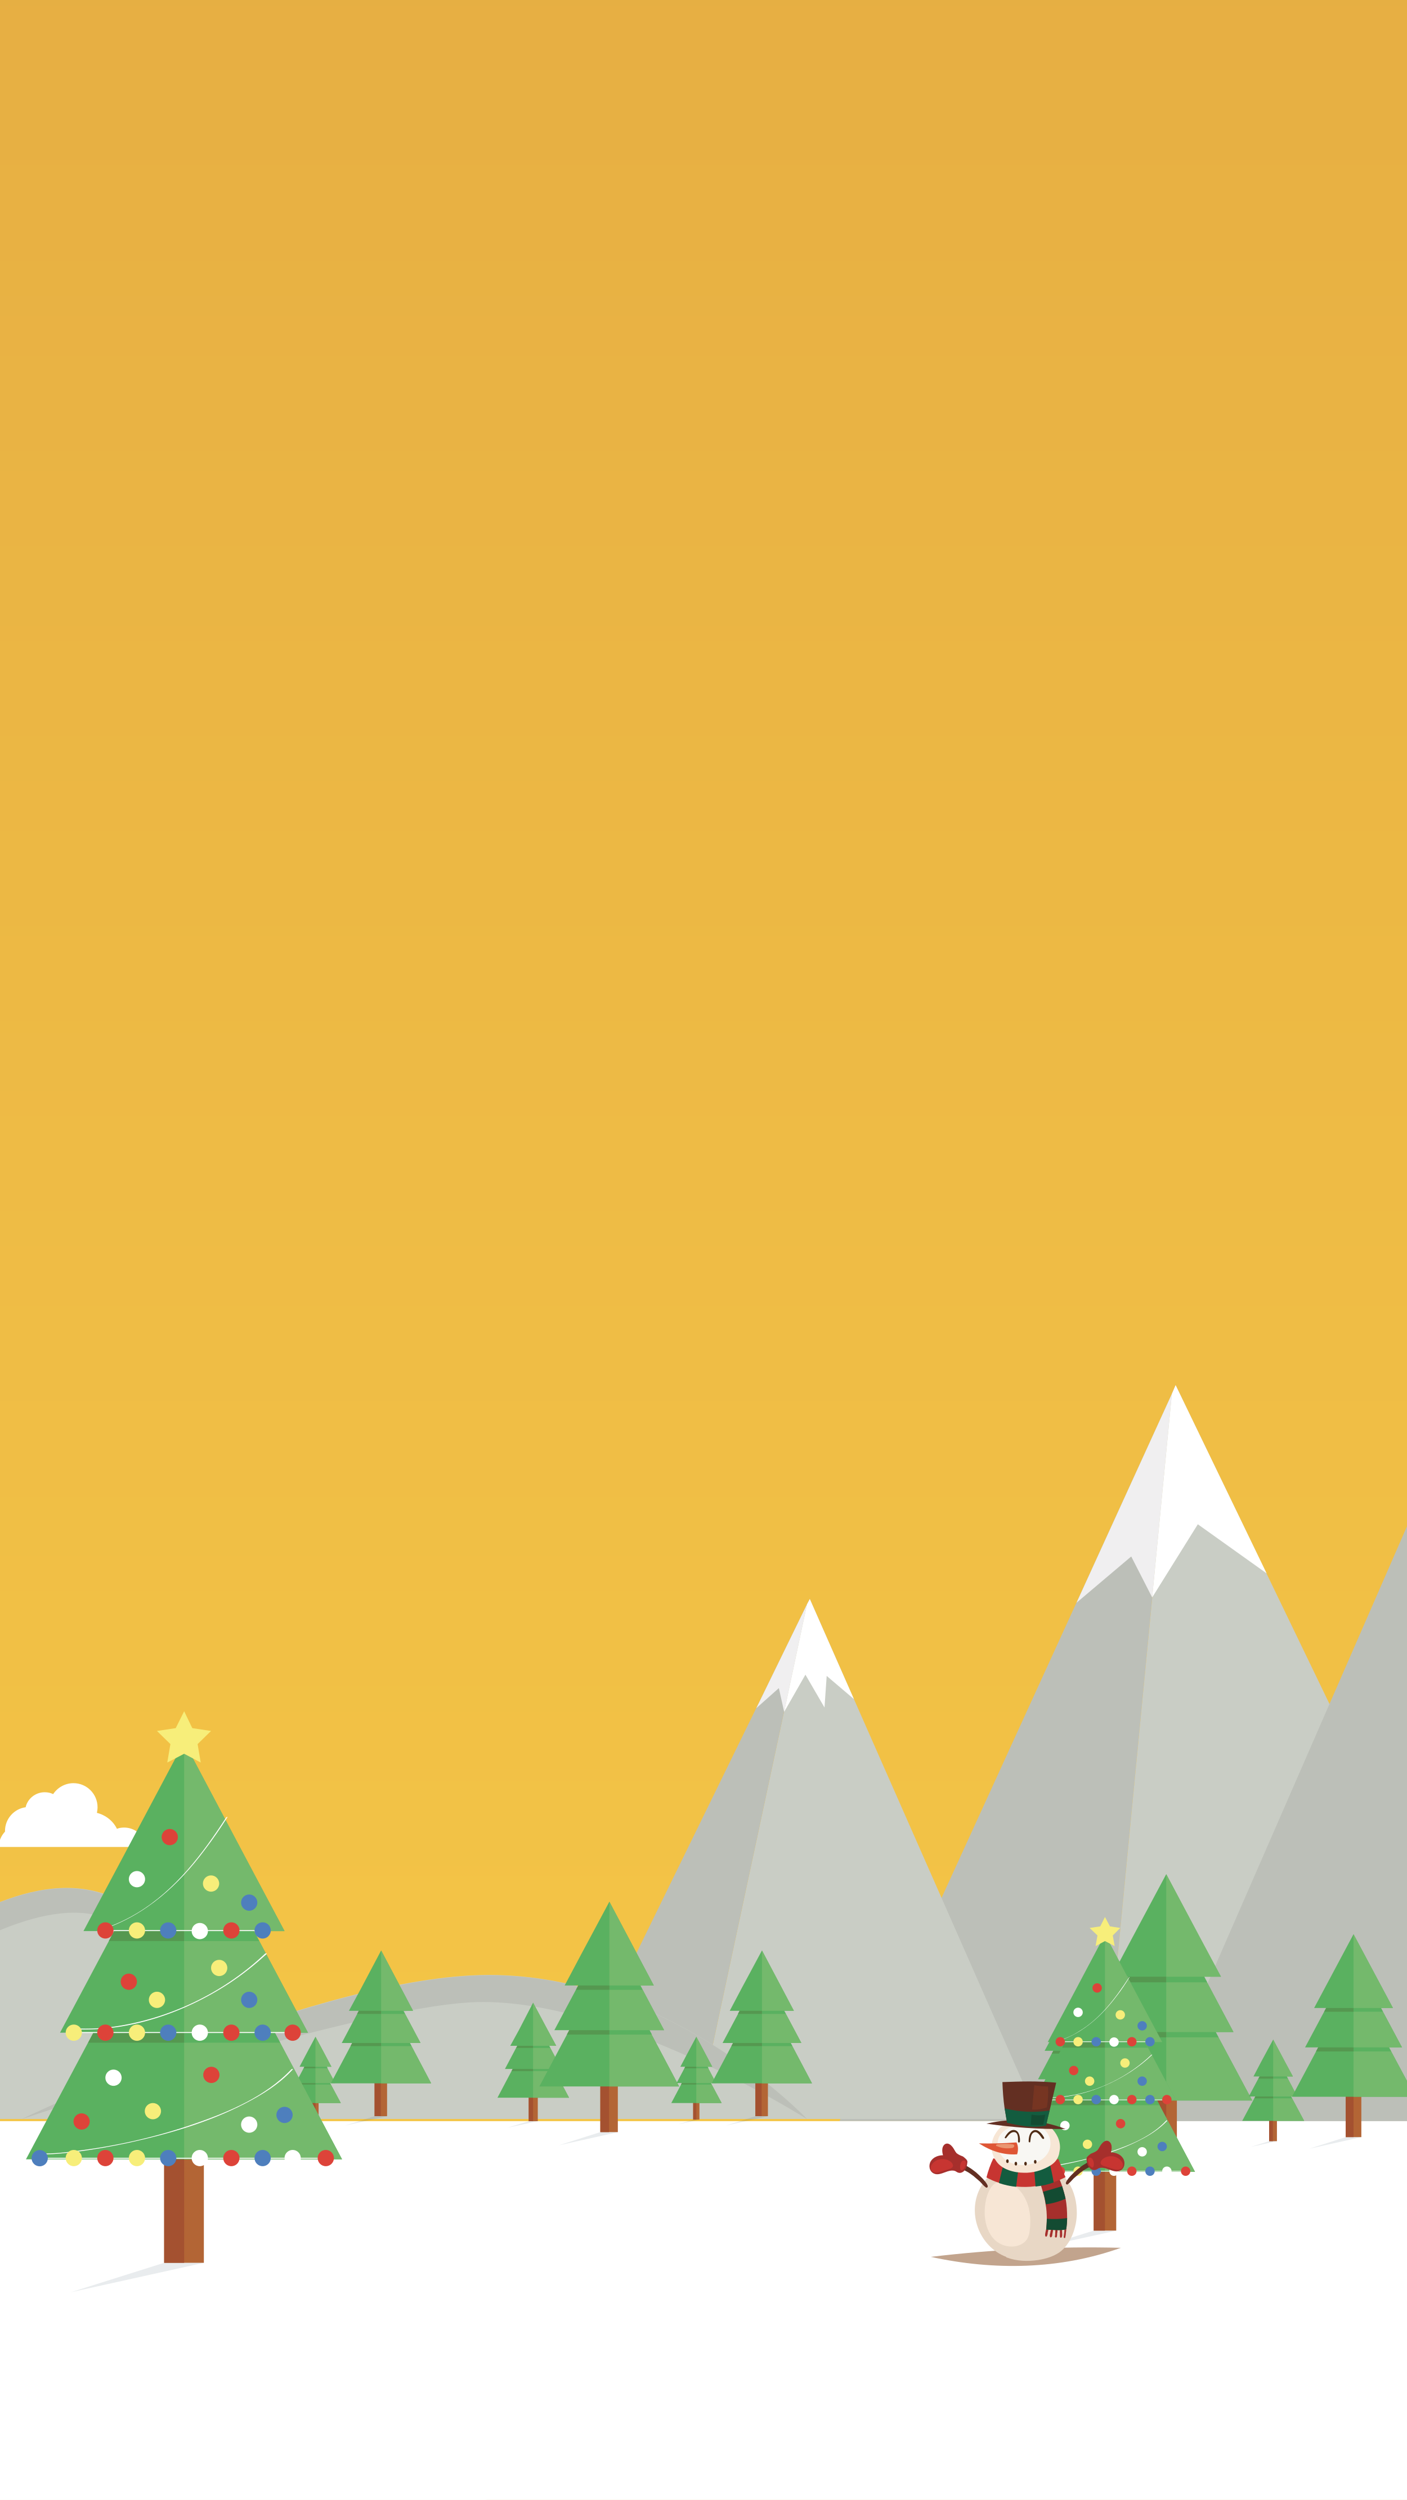 <?xml version="1.0" encoding="utf-8"?>
<!-- Generator: Adobe Illustrator 23.0.1, SVG Export Plug-In . SVG Version: 6.00 Build 0)  -->
<svg version="1.1" id="Livello_1" xmlns="http://www.w3.org/2000/svg" xmlns:xlink="http://www.w3.org/1999/xlink" x="0px" y="0px"
	 viewBox="0 0 450 799.5" style="enable-background:new 0 0 450 799.5;" xml:space="preserve">
<style type="text/css">
	.st0{fill:#91BCDB;}
	.st1{fill:url(#SVGID_1_);}
	.st2{fill:#C9CDC5;}
	.st3{fill:#BCBFB8;}
	.st4{fill:#FFFFFF;}
	.st5{fill:#F0EFF0;}
	.st6{fill:#F1F9FD;}
	.st7{fill:#B36535;}
	.st8{fill:#A45130;}
	.st9{fill:#5AB160;}
	.st10{fill:#74B96C;}
	.st11{fill:#559850;}
	.st12{opacity:0.1;}
	.st13{fill:#1B3F51;}
	.st14{fill:#F7EE7A;}
	.st15{fill:#DD4339;}
	.st16{fill:#4E7FBD;}
	.st17{fill:#C2A48D;}
	.st18{fill:#E8D7C5;}
	.st19{fill:#F7E6D5;}
	.st20{fill:#A62F2C;}
	.st21{fill:#632F22;}
	.st22{fill:#C73531;}
	.st23{fill:#135C3F;}
	.st24{fill:#F8F7F3;}
	.st25{fill:#134B32;}
	.st26{fill:#DF5635;}
	.st27{fill:#EA9671;}
	.st28{fill:#763522;}
	.st29{fill:#4F2B14;}
</style>
<rect class="st0" width="450" height="799.5"/>
<g>
	<linearGradient id="SVGID_1_" gradientUnits="userSpaceOnUse" x1="161.2" y1="919.3" x2="161.2" y2="-23">
		<stop  offset="0" style="stop-color:#F9CD47"/>
		<stop  offset="1" style="stop-color:#E6AE43"/>
	</linearGradient>
	<rect x="-303.9" y="-23" class="st1" width="930.2" height="942.3"/>
</g>
<g>
	<g>
		<polygon class="st2" points="-303.9,677.7 -171.7,677.7 -198.1,345.7 -303.9,563.2 		"/>
	</g>
	<g>
		<polygon class="st3" points="-197.8,345 -198.1,345.7 -171.7,677.7 -50.1,677.7 		"/>
	</g>
	<g>
		<polygon class="st4" points="-249.3,451 -223.7,427.1 -216.3,456 -198.1,435.2 -188.4,468.4 -197.8,345 		"/>
	</g>
	<g>
		<polygon class="st5" points="-152.5,447 -166,438.1 -167.4,459 -183.7,441.7 -188.4,468.4 -197.8,345 		"/>
	</g>
</g>
<g>
	<g>
		<polygon class="st2" points="-206.3,677.7 -66.4,677.7 -93.3,469.4 		"/>
	</g>
	<g>
		<polygon class="st3" points="-92.7,468.4 -93.3,469.4 -66.4,677.7 6.8,677.7 		"/>
	</g>
	<g>
		<polygon class="st4" points="-122.1,522.5 -106.3,511.4 -102.2,539.9 -93.3,525.7 -83.5,545.1 -93.3,469.4 		"/>
	</g>
	<g>
		<polygon class="st5" points="-66.4,523.6 -76.2,516.2 -83.5,545.1 -93.3,469.4 -92.7,468.4 		"/>
	</g>
</g>
<g>
	<g>
		<polygon class="st3" points="268.5,678.4 352.4,678.4 374.8,445.8 		"/>
	</g>
	<g>
		<polygon class="st2" points="376,443 374.8,445.8 352.4,678.4 489.6,678.4 		"/>
	</g>
	<g>
		<polygon class="st5" points="344.3,512.6 361.8,497.8 368.5,510.9 374.8,445.8 		"/>
	</g>
	<g>
		<polygon class="st4" points="376,443 405.1,503.2 383.1,487.5 368.5,510.9 374.8,445.8 		"/>
	</g>
</g>
<g>
	<g>
		<polygon class="st3" points="367,678.4 490.8,678.4 528.8,307.5 		"/>
	</g>
	<g>
		<polygon class="st2" points="627.3,511.3 530.8,302.9 528.8,307.5 490.8,678.4 627.3,678.4 		"/>
	</g>
	<g>
		<polygon class="st5" points="496,382.7 512.5,365.2 520.7,386.7 528.8,307.5 		"/>
	</g>
	<g>
		<polygon class="st4" points="530.8,302.9 571.1,390 553,366.8 548.8,386.7 534,361.2 520.7,386.7 528.8,307.5 		"/>
	</g>
</g>
<g>
	<g>
		<polygon class="st2" points="259,511.4 258.1,513.1 222.9,677.7 332.3,677.7 		"/>
	</g>
	<g>
		<polygon class="st3" points="177.6,677.7 222.9,677.7 258.1,513.1 		"/>
	</g>
	<g>
		<polygon class="st5" points="241.9,546.3 258.1,513.1 250.8,547.5 249.1,539.9 		"/>
	</g>
	<g>
		<polygon class="st4" points="259,511.4 273.1,543.4 264.4,536 263.7,546.1 257.6,535.6 250.8,547.5 258.1,513.1 		"/>
	</g>
</g>
<g>
	<g>
		<path class="st2" d="M-83.5,677.7c0,0,69.8-87.4,116.5-72.1c46.7,15.3,84.5,72.1,84.5,72.1H-83.5z"/>
	</g>
	<g>
		<path class="st3" d="M32.9,613.1c36.2,11.9,84.5,64.6,84.5,64.6s-37.8-56.7-84.5-72c-46.6-15.3-116.4,72-116.4,72
			S-5.3,600.6,32.9,613.1z"/>
	</g>
</g>
<g>
	<rect x="-303.9" y="678.4" class="st4" width="930.2" height="193.9"/>
</g>
<g>
	<path class="st4" d="M626.3,812.1v107.2h-930.2V734.7c52,0.4,104,4.8,155.3,13.4l234.3,39L256,817.2
		C379.1,838.9,504.9,837,626.3,812.1z"/>
</g>
<g>
	<path class="st4" d="M627.3,641.6l-1,183.6h-930.2V640.6c52,0.4,104,4.8,155.3,13.4l234.3,39l176,3.5
		C384.8,718.2,505.9,666.5,627.3,641.6z"/>
</g>
<g>
	<path class="st6" d="M626.3,860.7c-72.7,21.1-167.7,14.7-242.6,4S234.5,837.1,158.9,833c-54.2-2.9-108.6,0.8-162.8,4.6
		c-100.7,7-199.3-46.5-300-39.5v121.3h930.2V860.7z"/>
</g>
<g>
	<g>
		<path class="st2" d="M258.1,677.7c0,0-46.4-49.2-107.6-45.9C95.8,634.7,6.7,677.7,6.7,677.7H258.1z"/>
	</g>
	<g>
		<path class="st3" d="M150.6,640.4c44.9-2.4,107.6,37.4,107.6,37.4s-46.4-49.2-107.6-45.9C95.9,634.8,6.8,677.8,6.8,677.8
			S111.5,642.5,150.6,640.4z"/>
	</g>
</g>
<g>
	<g>
		<g>
			<g>
				<g>
					<rect x="490.9" y="670.7" class="st7" width="3.6" height="14.7"/>
				</g>
				<g>
					<rect x="490.9" y="670.7" class="st8" width="1.8" height="14.7"/>
				</g>
			</g>
			<g>
				<g>
					<g>
						<polygon class="st9" points="478.6,676.2 492.7,649.8 506.8,676.2 						"/>
					</g>
					<g>
						<polygon class="st10" points="492.7,676.2 492.7,649.8 506.8,676.2 						"/>
					</g>
					<g>
						<polygon class="st9" points="501.3,665.8 492.7,665.8 492.7,649.8 						"/>
					</g>
					<g>
						<polygon class="st11" points="492.7,649.8 492.7,665.8 484.1,665.8 						"/>
					</g>
				</g>
				<g>
					<g>
						<polygon class="st9" points="481.6,665 492.7,644.2 503.8,665 						"/>
					</g>
					<g>
						<polygon class="st10" points="492.7,665 492.7,644.2 503.8,665 						"/>
					</g>
					<g>
						<polygon class="st9" points="499.4,656.8 492.7,656.8 492.7,644.2 						"/>
					</g>
					<g>
						<polygon class="st11" points="492.7,644.2 492.7,656.8 486,656.8 						"/>
					</g>
				</g>
				<g>
					<g>
						<polygon class="st9" points="501.7,655.9 483.7,655.9 487.1,649.6 492.7,639.1 498.3,649.6 						"/>
					</g>
					<g>
						<polygon class="st10" points="492.7,655.9 492.7,639.1 501.7,655.9 						"/>
					</g>
				</g>
			</g>
		</g>
		<g class="st12">
			<polygon class="st13" points="490.9,685.5 482.6,688.1 494.5,685.5 			"/>
		</g>
	</g>
	<g>
		<g>
			<g>
				<g>
					<rect x="519.1" y="661.1" class="st7" width="6.9" height="28.7"/>
				</g>
				<g>
					<rect x="519.1" y="661.1" class="st8" width="3.5" height="28.7"/>
				</g>
			</g>
			<g>
				<g>
					<g>
						<polygon class="st9" points="495.1,671.8 522.6,620.3 550.1,671.8 						"/>
					</g>
					<g>
						<polygon class="st10" points="522.6,671.8 522.6,620.3 550.1,671.8 						"/>
					</g>
					<g>
						<polygon class="st9" points="539.3,651.6 522.6,651.6 522.6,620.3 						"/>
					</g>
					<g>
						<polygon class="st11" points="522.6,620.3 522.6,651.6 505.9,651.6 						"/>
					</g>
				</g>
				<g>
					<g>
						<polygon class="st9" points="501,649.9 522.6,609.4 544.1,649.9 						"/>
					</g>
					<g>
						<polygon class="st10" points="522.6,649.9 522.6,609.4 544.1,649.9 						"/>
					</g>
					<g>
						<polygon class="st9" points="535.7,634 522.6,634 522.6,609.4 						"/>
					</g>
					<g>
						<polygon class="st11" points="522.6,609.4 522.6,634 509.5,634 						"/>
					</g>
				</g>
				<g>
					<g>
						<polygon class="st9" points="540.1,632.2 505.1,632.2 511.6,620 522.6,599.4 533.5,620 						"/>
					</g>
					<g>
						<polygon class="st10" points="522.6,632.2 522.6,599.4 540.1,632.2 						"/>
					</g>
				</g>
			</g>
		</g>
		<g class="st12">
			<polygon class="st13" points="519.1,689.8 502.9,694.9 526,689.8 			"/>
		</g>
	</g>
	<g>
		<g>
			<g>
				<g>
					<rect x="555.6" y="674.5" class="st7" width="2.5" height="10.3"/>
				</g>
				<g>
					<rect x="555.6" y="674.5" class="st8" width="1.2" height="10.3"/>
				</g>
			</g>
			<g>
				<g>
					<g>
						<polygon class="st9" points="546.9,678.3 556.8,659.8 566.7,678.3 						"/>
					</g>
					<g>
						<polygon class="st10" points="556.8,678.3 556.8,659.8 566.7,678.3 						"/>
					</g>
					<g>
						<polygon class="st9" points="562.8,671.1 556.8,671.1 556.8,659.8 						"/>
					</g>
					<g>
						<polygon class="st11" points="556.8,659.8 556.8,671.1 550.8,671.1 						"/>
					</g>
				</g>
				<g>
					<g>
						<polygon class="st9" points="549.1,670.5 556.8,655.9 564.5,670.5 						"/>
					</g>
					<g>
						<polygon class="st10" points="556.8,670.5 556.8,655.9 564.5,670.5 						"/>
					</g>
					<g>
						<polygon class="st9" points="561.5,664.8 556.8,664.8 556.8,655.9 						"/>
					</g>
					<g>
						<polygon class="st11" points="556.8,655.9 556.8,664.8 552.1,664.8 						"/>
					</g>
				</g>
				<g>
					<g>
						<polygon class="st9" points="563.1,664.1 550.5,664.1 552.9,659.7 556.8,652.3 560.7,659.7 						"/>
					</g>
					<g>
						<polygon class="st10" points="556.8,664.1 556.8,652.3 563.1,664.1 						"/>
					</g>
				</g>
			</g>
		</g>
		<g class="st12">
			<polygon class="st13" points="555.6,684.8 549.7,686.6 558,684.8 			"/>
		</g>
	</g>
	<g>
		<g>
			<g>
				<g>
					<rect x="580" y="662.9" class="st7" width="5" height="20.6"/>
				</g>
				<g>
					<rect x="580" y="662.9" class="st8" width="2.5" height="20.6"/>
				</g>
			</g>
			<g>
				<g>
					<g>
						<polygon class="st9" points="562.8,670.6 582.5,633.6 602.3,670.6 						"/>
					</g>
					<g>
						<polygon class="st10" points="582.5,670.6 582.5,633.6 602.3,670.6 						"/>
					</g>
					<g>
						<polygon class="st9" points="594.5,656.1 582.5,656.1 582.5,633.6 						"/>
					</g>
					<g>
						<polygon class="st11" points="582.5,633.6 582.5,656.1 570.5,656.1 						"/>
					</g>
				</g>
				<g>
					<g>
						<polygon class="st9" points="567,654.8 582.5,625.8 598,654.8 						"/>
					</g>
					<g>
						<polygon class="st10" points="582.5,654.8 582.5,625.8 598,654.8 						"/>
					</g>
					<g>
						<polygon class="st9" points="591.9,643.4 582.5,643.4 582.5,625.8 						"/>
					</g>
					<g>
						<polygon class="st11" points="582.5,625.8 582.5,643.4 573.1,643.4 						"/>
					</g>
				</g>
				<g>
					<g>
						<polygon class="st9" points="595.1,642.2 570,642.2 574.6,633.4 582.5,618.6 590.4,633.4 						"/>
					</g>
					<g>
						<polygon class="st10" points="582.5,642.2 582.5,618.6 595.1,642.2 						"/>
					</g>
				</g>
			</g>
		</g>
		<g class="st12">
			<polygon class="st13" points="580,683.5 568.4,687.2 585,683.5 			"/>
		</g>
	</g>
	<g>
		<g>
			<g>
				<g>
					<rect x="341.3" y="670.7" class="st7" width="3.6" height="14.7"/>
				</g>
				<g>
					<rect x="341.3" y="670.7" class="st8" width="1.8" height="14.7"/>
				</g>
			</g>
			<g>
				<g>
					<g>
						<polygon class="st9" points="329,676.2 343.1,649.8 357.2,676.2 						"/>
					</g>
					<g>
						<polygon class="st10" points="343.1,676.2 343.1,649.8 357.2,676.2 						"/>
					</g>
					<g>
						<polygon class="st9" points="351.7,665.8 343.1,665.8 343.1,649.8 						"/>
					</g>
					<g>
						<polygon class="st11" points="343.1,649.8 343.1,665.8 334.5,665.8 						"/>
					</g>
				</g>
				<g>
					<g>
						<polygon class="st9" points="332,665 343.1,644.2 354.2,665 						"/>
					</g>
					<g>
						<polygon class="st10" points="343.1,665 343.1,644.2 354.2,665 						"/>
					</g>
					<g>
						<polygon class="st9" points="349.8,656.8 343.1,656.8 343.1,644.2 						"/>
					</g>
					<g>
						<polygon class="st11" points="343.1,644.2 343.1,656.8 336.4,656.8 						"/>
					</g>
				</g>
				<g>
					<g>
						<polygon class="st9" points="352.1,655.9 334.1,655.9 337.5,649.6 343.1,639.1 348.7,649.6 						"/>
					</g>
					<g>
						<polygon class="st10" points="343.1,655.9 343.1,639.1 352.1,655.9 						"/>
					</g>
				</g>
			</g>
		</g>
		<g class="st12">
			<polygon class="st13" points="341.3,685.5 333,688.1 344.9,685.5 			"/>
		</g>
	</g>
	<g>
		<g>
			<g>
				<g>
					<rect x="369.5" y="661.1" class="st7" width="6.9" height="28.7"/>
				</g>
				<g>
					<rect x="369.5" y="661.1" class="st8" width="3.5" height="28.7"/>
				</g>
			</g>
			<g>
				<g>
					<g>
						<polygon class="st9" points="345.5,671.8 373,620.3 400.5,671.8 						"/>
					</g>
					<g>
						<polygon class="st10" points="373,671.8 373,620.3 400.5,671.8 						"/>
					</g>
					<g>
						<polygon class="st9" points="389.7,651.6 373,651.6 373,620.3 						"/>
					</g>
					<g>
						<polygon class="st11" points="373,620.3 373,651.6 356.3,651.6 						"/>
					</g>
				</g>
				<g>
					<g>
						<polygon class="st9" points="351.4,649.9 373,609.4 394.5,649.9 						"/>
					</g>
					<g>
						<polygon class="st10" points="373,649.9 373,609.4 394.5,649.9 						"/>
					</g>
					<g>
						<polygon class="st9" points="386.1,634 373,634 373,609.4 						"/>
					</g>
					<g>
						<polygon class="st11" points="373,609.4 373,634 359.9,634 						"/>
					</g>
				</g>
				<g>
					<g>
						<polygon class="st9" points="390.5,632.2 355.5,632.2 362,620 373,599.4 383.9,620 						"/>
					</g>
					<g>
						<polygon class="st10" points="373,632.2 373,599.4 390.5,632.2 						"/>
					</g>
				</g>
			</g>
		</g>
		<g class="st12">
			<polygon class="st13" points="369.5,689.8 353.3,694.9 376.4,689.8 			"/>
		</g>
	</g>
	<g>
		<g>
			<g>
				<g>
					<rect x="405.9" y="674.5" class="st7" width="2.5" height="10.3"/>
				</g>
				<g>
					<rect x="405.9" y="674.5" class="st8" width="1.2" height="10.3"/>
				</g>
			</g>
			<g>
				<g>
					<g>
						<polygon class="st9" points="397.3,678.3 407.2,659.8 417.1,678.3 						"/>
					</g>
					<g>
						<polygon class="st10" points="407.2,678.3 407.2,659.8 417.1,678.3 						"/>
					</g>
					<g>
						<polygon class="st9" points="413.2,671.1 407.2,671.1 407.2,659.8 						"/>
					</g>
					<g>
						<polygon class="st11" points="407.2,659.8 407.2,671.1 401.2,671.1 						"/>
					</g>
				</g>
				<g>
					<g>
						<polygon class="st9" points="399.4,670.5 407.2,655.9 414.9,670.5 						"/>
					</g>
					<g>
						<polygon class="st10" points="407.2,670.5 407.2,655.9 414.9,670.5 						"/>
					</g>
					<g>
						<polygon class="st9" points="411.9,664.8 407.2,664.8 407.2,655.9 						"/>
					</g>
					<g>
						<polygon class="st11" points="407.2,655.9 407.2,664.8 402.5,664.8 						"/>
					</g>
				</g>
				<g>
					<g>
						<polygon class="st9" points="413.5,664.1 400.9,664.1 403.2,659.7 407.2,652.3 411.1,659.7 						"/>
					</g>
					<g>
						<polygon class="st10" points="407.2,664.1 407.2,652.3 413.5,664.1 						"/>
					</g>
				</g>
			</g>
		</g>
		<g class="st12">
			<polygon class="st13" points="405.9,684.8 400.1,686.6 408.4,684.8 			"/>
		</g>
	</g>
	<g>
		<g>
			<g>
				<g>
					<rect x="430.4" y="662.9" class="st7" width="5" height="20.6"/>
				</g>
				<g>
					<rect x="430.4" y="662.9" class="st8" width="2.5" height="20.6"/>
				</g>
			</g>
			<g>
				<g>
					<g>
						<polygon class="st9" points="413.2,670.6 432.9,633.6 452.7,670.6 						"/>
					</g>
					<g>
						<polygon class="st10" points="432.9,670.6 432.9,633.6 452.7,670.6 						"/>
					</g>
					<g>
						<polygon class="st9" points="444.9,656.1 432.9,656.1 432.9,633.6 						"/>
					</g>
					<g>
						<polygon class="st11" points="432.9,633.6 432.9,656.1 420.9,656.1 						"/>
					</g>
				</g>
				<g>
					<g>
						<polygon class="st9" points="417.4,654.8 432.9,625.8 448.4,654.8 						"/>
					</g>
					<g>
						<polygon class="st10" points="432.9,654.8 432.9,625.8 448.4,654.8 						"/>
					</g>
					<g>
						<polygon class="st9" points="442.3,643.4 432.9,643.4 432.9,625.8 						"/>
					</g>
					<g>
						<polygon class="st11" points="432.9,625.8 432.9,643.4 423.5,643.4 						"/>
					</g>
				</g>
				<g>
					<g>
						<polygon class="st9" points="445.5,642.2 420.3,642.2 425,633.4 432.9,618.6 440.8,633.4 						"/>
					</g>
					<g>
						<polygon class="st10" points="432.9,642.2 432.9,618.6 445.5,642.2 						"/>
					</g>
				</g>
			</g>
		</g>
		<g class="st12">
			<polygon class="st13" points="430.4,683.5 418.8,687.2 435.4,683.5 			"/>
		</g>
	</g>
</g>
<g>
	<g>
		<g>
			<g>
				<g>
					<rect x="-126.9" y="670.1" class="st7" width="3.6" height="14.8"/>
				</g>
				<g>
					<rect x="-126.9" y="670.1" class="st8" width="1.8" height="14.8"/>
				</g>
			</g>
			<g>
				<g>
					<g>
						<polygon class="st9" points="-139.3,675.6 -125.1,649 -111,675.6 						"/>
					</g>
					<g>
						<polygon class="st10" points="-125.1,675.6 -125.1,649 -111,675.6 						"/>
					</g>
					<g>
						<polygon class="st9" points="-116.6,665.2 -125.1,665.2 -125.1,649 						"/>
					</g>
					<g>
						<polygon class="st11" points="-125.1,649 -125.1,665.2 -133.7,665.2 						"/>
					</g>
				</g>
				<g>
					<g>
						<polygon class="st9" points="-136.2,664.3 -125.1,643.5 -114.1,664.3 						"/>
					</g>
					<g>
						<polygon class="st10" points="-125.1,664.3 -125.1,643.5 -114.1,664.3 						"/>
					</g>
					<g>
						<polygon class="st9" points="-118.4,656.1 -125.1,656.1 -125.1,643.5 						"/>
					</g>
					<g>
						<polygon class="st11" points="-125.1,643.5 -125.1,656.1 -131.9,656.1 						"/>
					</g>
				</g>
				<g>
					<g>
						<polygon class="st9" points="-116.2,655.2 -134.1,655.2 -130.8,648.9 -125.1,638.3 -119.5,648.9 						"/>
					</g>
					<g>
						<polygon class="st10" points="-125.1,655.2 -125.1,638.3 -116.2,655.2 						"/>
					</g>
				</g>
			</g>
		</g>
		<g class="st12">
			<polygon class="st13" points="-126.9,684.8 -135.3,687.4 -123.4,684.8 			"/>
		</g>
	</g>
	<g>
		<g>
			<g>
				<g>
					<rect x="-98.7" y="660.4" class="st7" width="6.9" height="28.8"/>
				</g>
				<g>
					<rect x="-98.7" y="660.4" class="st8" width="3.5" height="28.8"/>
				</g>
			</g>
			<g>
				<g>
					<g>
						<polygon class="st9" points="-122.8,671.1 -95.3,619.4 -67.8,671.1 						"/>
					</g>
					<g>
						<polygon class="st10" points="-95.3,671.1 -95.3,619.4 -67.8,671.1 						"/>
					</g>
					<g>
						<polygon class="st9" points="-78.6,650.8 -95.3,650.8 -95.3,619.4 						"/>
					</g>
					<g>
						<polygon class="st11" points="-95.3,619.4 -95.3,650.8 -112,650.8 						"/>
					</g>
				</g>
				<g>
					<g>
						<polygon class="st9" points="-116.8,649.1 -95.3,608.6 -73.7,649.1 						"/>
					</g>
					<g>
						<polygon class="st10" points="-95.3,649.1 -95.3,608.6 -73.7,649.1 						"/>
					</g>
					<g>
						<polygon class="st9" points="-82.2,633.2 -95.3,633.2 -95.3,608.6 						"/>
					</g>
					<g>
						<polygon class="st11" points="-95.3,608.6 -95.3,633.2 -108.4,633.2 						"/>
					</g>
				</g>
				<g>
					<g>
						<polygon class="st9" points="-77.8,631.5 -112.8,631.5 -106.3,619.2 -95.3,598.6 -84.3,619.2 						"/>
					</g>
					<g>
						<polygon class="st10" points="-95.3,631.5 -95.3,598.6 -77.8,631.5 						"/>
					</g>
				</g>
			</g>
		</g>
		<g class="st12">
			<polygon class="st13" points="-98.7,689.2 -115,694.3 -91.8,689.2 			"/>
		</g>
	</g>
	<g>
		<g>
			<g>
				<g>
					<rect x="-62.3" y="673.8" class="st7" width="2.5" height="10.3"/>
				</g>
				<g>
					<rect x="-62.3" y="673.8" class="st8" width="1.2" height="10.3"/>
				</g>
			</g>
			<g>
				<g>
					<g>
						<polygon class="st9" points="-70.9,677.7 -61.1,659.1 -51.2,677.7 						"/>
					</g>
					<g>
						<polygon class="st10" points="-61.1,677.7 -61.1,659.1 -51.2,677.7 						"/>
					</g>
					<g>
						<polygon class="st9" points="-55.1,670.4 -61.1,670.4 -61.1,659.1 						"/>
					</g>
					<g>
						<polygon class="st11" points="-61.1,659.1 -61.1,670.4 -67,670.4 						"/>
					</g>
				</g>
				<g>
					<g>
						<polygon class="st9" points="-68.8,669.8 -61.1,655.2 -53.3,669.8 						"/>
					</g>
					<g>
						<polygon class="st10" points="-61.1,669.8 -61.1,655.2 -53.3,669.8 						"/>
					</g>
					<g>
						<polygon class="st9" points="-56.3,664.1 -61.1,664.1 -61.1,655.2 						"/>
					</g>
					<g>
						<polygon class="st11" points="-61.1,655.2 -61.1,664.1 -65.8,664.1 						"/>
					</g>
				</g>
				<g>
					<g>
						<polygon class="st9" points="-54.8,663.4 -67.3,663.4 -65,659 -61.1,651.6 -57.1,659 						"/>
					</g>
					<g>
						<polygon class="st10" points="-61.1,663.4 -61.1,651.6 -54.8,663.4 						"/>
					</g>
				</g>
			</g>
		</g>
		<g class="st12">
			<polygon class="st13" points="-62.3,684.2 -68.1,686 -59.8,684.2 			"/>
		</g>
	</g>
	<g>
		<g>
			<g>
				<g>
					<rect x="-37.8" y="662.2" class="st7" width="5" height="20.7"/>
				</g>
				<g>
					<rect x="-37.8" y="662.2" class="st8" width="2.5" height="20.7"/>
				</g>
			</g>
			<g>
				<g>
					<g>
						<polygon class="st9" points="-55.1,669.9 -35.3,632.8 -15.6,669.9 						"/>
					</g>
					<g>
						<polygon class="st10" points="-35.3,669.9 -35.3,632.8 -15.6,669.9 						"/>
					</g>
					<g>
						<polygon class="st9" points="-23.3,655.3 -35.3,655.3 -35.3,632.8 						"/>
					</g>
					<g>
						<polygon class="st11" points="-35.3,632.8 -35.3,655.3 -47.3,655.3 						"/>
					</g>
				</g>
				<g>
					<g>
						<polygon class="st9" points="-50.8,654.1 -35.3,625 -19.8,654.1 						"/>
					</g>
					<g>
						<polygon class="st10" points="-35.3,654.1 -35.3,625 -19.8,654.1 						"/>
					</g>
					<g>
						<polygon class="st9" points="-25.9,642.7 -35.3,642.7 -35.3,625 						"/>
					</g>
					<g>
						<polygon class="st11" points="-35.3,625 -35.3,642.7 -44.7,642.7 						"/>
					</g>
				</g>
				<g>
					<g>
						<polygon class="st9" points="-22.8,641.4 -47.9,641.4 -43.2,632.6 -35.3,617.8 -27.4,632.6 						"/>
					</g>
					<g>
						<polygon class="st10" points="-35.3,641.4 -35.3,617.8 -22.8,641.4 						"/>
					</g>
				</g>
			</g>
		</g>
		<g class="st12">
			<polygon class="st13" points="-37.8,682.9 -49.5,686.5 -32.8,682.9 			"/>
		</g>
	</g>
	<g>
		<g>
			<g>
				<g>
					<rect x="-276.5" y="670.1" class="st7" width="3.6" height="14.8"/>
				</g>
				<g>
					<rect x="-276.5" y="670.1" class="st8" width="1.8" height="14.8"/>
				</g>
			</g>
			<g>
				<g>
					<g>
						<polygon class="st9" points="-288.9,675.6 -274.8,649 -260.6,675.6 						"/>
					</g>
					<g>
						<polygon class="st10" points="-274.8,675.6 -274.8,649 -260.6,675.6 						"/>
					</g>
					<g>
						<polygon class="st9" points="-266.2,665.2 -274.8,665.2 -274.8,649 						"/>
					</g>
					<g>
						<polygon class="st11" points="-274.8,649 -274.8,665.2 -283.3,665.2 						"/>
					</g>
				</g>
				<g>
					<g>
						<polygon class="st9" points="-285.8,664.3 -274.8,643.5 -263.7,664.3 						"/>
					</g>
					<g>
						<polygon class="st10" points="-274.8,664.3 -274.8,643.5 -263.7,664.3 						"/>
					</g>
					<g>
						<polygon class="st9" points="-268,656.1 -274.8,656.1 -274.8,643.5 						"/>
					</g>
					<g>
						<polygon class="st11" points="-274.8,643.5 -274.8,656.1 -281.5,656.1 						"/>
					</g>
				</g>
				<g>
					<g>
						<polygon class="st9" points="-265.8,655.2 -283.7,655.2 -280.4,648.9 -274.8,638.3 -269.1,648.9 						"/>
					</g>
					<g>
						<polygon class="st10" points="-274.8,655.2 -274.8,638.3 -265.8,655.2 						"/>
					</g>
				</g>
			</g>
		</g>
		<g class="st12">
			<polygon class="st13" points="-276.5,684.8 -284.9,687.4 -273,684.8 			"/>
		</g>
	</g>
	<g>
		<g>
			<g>
				<g>
					<rect x="-248.3" y="660.4" class="st7" width="6.9" height="28.8"/>
				</g>
				<g>
					<rect x="-248.3" y="660.4" class="st8" width="3.5" height="28.8"/>
				</g>
			</g>
			<g>
				<g>
					<g>
						<polygon class="st9" points="-272.4,671.1 -244.9,619.4 -217.4,671.1 						"/>
					</g>
					<g>
						<polygon class="st10" points="-244.9,671.1 -244.9,619.4 -217.4,671.1 						"/>
					</g>
					<g>
						<polygon class="st9" points="-228.2,650.8 -244.9,650.8 -244.9,619.4 						"/>
					</g>
					<g>
						<polygon class="st11" points="-244.9,619.4 -244.9,650.8 -261.6,650.8 						"/>
					</g>
				</g>
				<g>
					<g>
						<polygon class="st9" points="-266.4,649.1 -244.9,608.6 -223.3,649.1 						"/>
					</g>
					<g>
						<polygon class="st10" points="-244.9,649.1 -244.9,608.6 -223.3,649.1 						"/>
					</g>
					<g>
						<polygon class="st9" points="-231.8,633.2 -244.9,633.2 -244.9,608.6 						"/>
					</g>
					<g>
						<polygon class="st11" points="-244.9,608.6 -244.9,633.2 -258,633.2 						"/>
					</g>
				</g>
				<g>
					<g>
						<polygon class="st9" points="-227.4,631.5 -262.4,631.5 -255.9,619.2 -244.9,598.6 -233.9,619.2 						"/>
					</g>
					<g>
						<polygon class="st10" points="-244.9,631.5 -244.9,598.6 -227.4,631.5 						"/>
					</g>
				</g>
			</g>
		</g>
		<g class="st12">
			<polygon class="st13" points="-248.3,689.2 -264.6,694.3 -241.4,689.2 			"/>
		</g>
	</g>
	<g>
		<g>
			<g>
				<g>
					<rect x="-211.9" y="673.8" class="st7" width="2.5" height="10.3"/>
				</g>
				<g>
					<rect x="-211.9" y="673.8" class="st8" width="1.2" height="10.3"/>
				</g>
			</g>
			<g>
				<g>
					<g>
						<polygon class="st9" points="-220.5,677.7 -210.7,659.1 -200.8,677.7 						"/>
					</g>
					<g>
						<polygon class="st10" points="-210.7,677.7 -210.7,659.1 -200.8,677.7 						"/>
					</g>
					<g>
						<polygon class="st9" points="-204.7,670.4 -210.7,670.4 -210.7,659.1 						"/>
					</g>
					<g>
						<polygon class="st11" points="-210.7,659.1 -210.7,670.4 -216.7,670.4 						"/>
					</g>
				</g>
				<g>
					<g>
						<polygon class="st9" points="-218.4,669.8 -210.7,655.2 -202.9,669.8 						"/>
					</g>
					<g>
						<polygon class="st10" points="-210.7,669.8 -210.7,655.2 -202.9,669.8 						"/>
					</g>
					<g>
						<polygon class="st9" points="-206,664.1 -210.7,664.1 -210.7,655.2 						"/>
					</g>
					<g>
						<polygon class="st11" points="-210.7,655.2 -210.7,664.1 -215.4,664.1 						"/>
					</g>
				</g>
				<g>
					<g>
						<polygon class="st9" points="-204.4,663.4 -216.9,663.4 -214.6,659 -210.7,651.6 -206.7,659 						"/>
					</g>
					<g>
						<polygon class="st10" points="-210.7,663.4 -210.7,651.6 -204.4,663.4 						"/>
					</g>
				</g>
			</g>
		</g>
		<g class="st12">
			<polygon class="st13" points="-211.9,684.2 -217.7,686 -209.4,684.2 			"/>
		</g>
	</g>
	<g>
		<g>
			<g>
				<g>
					<rect x="-187.4" y="662.2" class="st7" width="5" height="20.7"/>
				</g>
				<g>
					<rect x="-187.4" y="662.2" class="st8" width="2.5" height="20.7"/>
				</g>
			</g>
			<g>
				<g>
					<g>
						<polygon class="st9" points="-204.7,669.9 -184.9,632.8 -165.2,669.9 						"/>
					</g>
					<g>
						<polygon class="st10" points="-184.9,669.9 -184.9,632.8 -165.2,669.9 						"/>
					</g>
					<g>
						<polygon class="st9" points="-172.9,655.3 -184.9,655.3 -184.9,632.8 						"/>
					</g>
					<g>
						<polygon class="st11" points="-184.9,632.8 -184.9,655.3 -196.9,655.3 						"/>
					</g>
				</g>
				<g>
					<g>
						<polygon class="st9" points="-200.4,654.1 -184.9,625 -169.5,654.1 						"/>
					</g>
					<g>
						<polygon class="st10" points="-184.9,654.1 -184.9,625 -169.5,654.1 						"/>
					</g>
					<g>
						<polygon class="st9" points="-175.5,642.7 -184.9,642.7 -184.9,625 						"/>
					</g>
					<g>
						<polygon class="st11" points="-184.9,625 -184.9,642.7 -194.3,642.7 						"/>
					</g>
				</g>
				<g>
					<g>
						<polygon class="st9" points="-172.4,641.4 -197.5,641.4 -192.8,632.6 -184.9,617.8 -177.1,632.6 						"/>
					</g>
					<g>
						<polygon class="st10" points="-184.9,641.4 -184.9,617.8 -172.4,641.4 						"/>
					</g>
				</g>
			</g>
		</g>
		<g class="st12">
			<polygon class="st13" points="-187.4,682.9 -199.1,686.5 -182.5,682.9 			"/>
		</g>
	</g>
</g>
<g>
	<g>
		<g>
			<g>
				<g>
					<rect x="169.1" y="666.4" class="st7" width="2.9" height="12"/>
				</g>
				<g>
					<rect x="169.1" y="666.4" class="st8" width="1.4" height="12"/>
				</g>
			</g>
			<g>
				<g>
					<g>
						<polygon class="st9" points="159.1,670.9 170.5,649.3 182,670.9 						"/>
					</g>
					<g>
						<polygon class="st10" points="170.5,670.9 170.5,649.3 182,670.9 						"/>
					</g>
					<g>
						<polygon class="st9" points="177.5,662.4 170.5,662.4 170.5,649.3 						"/>
					</g>
					<g>
						<polygon class="st11" points="170.5,649.3 170.5,662.4 163.6,662.4 						"/>
					</g>
				</g>
				<g>
					<g>
						<polygon class="st9" points="161.5,661.7 170.5,644.7 179.6,661.7 						"/>
					</g>
					<g>
						<polygon class="st10" points="170.5,661.7 170.5,644.7 179.6,661.7 						"/>
					</g>
					<g>
						<polygon class="st9" points="176,655 170.5,655 170.5,644.7 						"/>
					</g>
					<g>
						<polygon class="st11" points="170.5,644.7 170.5,655 165.1,655 						"/>
					</g>
				</g>
				<g>
					<g>
						<polygon class="st9" points="177.9,654.3 163.2,654.3 166,649.2 170.5,640.5 175.1,649.2 						"/>
					</g>
					<g>
						<polygon class="st10" points="170.5,654.3 170.5,640.5 177.9,654.3 						"/>
					</g>
				</g>
			</g>
		</g>
		<g class="st12">
			<polygon class="st13" points="169.1,678.4 162.3,680.5 172,678.4 			"/>
		</g>
	</g>
	<g>
		<g>
			<g>
				<g>
					<rect x="192" y="658.5" class="st7" width="5.6" height="23.4"/>
				</g>
				<g>
					<rect x="192" y="658.5" class="st8" width="2.8" height="23.4"/>
				</g>
			</g>
			<g>
				<g>
					<g>
						<polygon class="st9" points="172.5,667.3 194.9,625.2 217.2,667.3 						"/>
					</g>
					<g>
						<polygon class="st10" points="194.9,667.3 194.9,625.2 217.2,667.3 						"/>
					</g>
					<g>
						<polygon class="st9" points="208.5,650.7 194.9,650.7 194.9,625.2 						"/>
					</g>
					<g>
						<polygon class="st11" points="194.9,625.2 194.9,650.7 181.3,650.7 						"/>
					</g>
				</g>
				<g>
					<g>
						<polygon class="st9" points="177.3,649.3 194.9,616.3 212.4,649.3 						"/>
					</g>
					<g>
						<polygon class="st10" points="194.9,649.3 194.9,616.3 212.4,649.3 						"/>
					</g>
					<g>
						<polygon class="st9" points="205.5,636.4 194.9,636.4 194.9,616.3 						"/>
					</g>
					<g>
						<polygon class="st11" points="194.9,616.3 194.9,636.4 184.2,636.4 						"/>
					</g>
				</g>
				<g>
					<g>
						<polygon class="st9" points="209.1,635 180.6,635 185.9,625 194.9,608.2 203.8,625 						"/>
					</g>
					<g>
						<polygon class="st10" points="194.9,635 194.9,608.2 209.1,635 						"/>
					</g>
				</g>
			</g>
		</g>
		<g class="st12">
			<polygon class="st13" points="192,681.9 178.8,686.1 197.7,681.9 			"/>
		</g>
	</g>
	<g>
		<g>
			<g>
				<g>
					<rect x="221.7" y="669.5" class="st7" width="2" height="8.4"/>
				</g>
				<g>
					<rect x="221.7" y="669.5" class="st8" width="1" height="8.4"/>
				</g>
			</g>
			<g>
				<g>
					<g>
						<polygon class="st9" points="214.7,672.6 222.7,657.5 230.8,672.6 						"/>
					</g>
					<g>
						<polygon class="st10" points="222.7,672.6 222.7,657.5 230.8,672.6 						"/>
					</g>
					<g>
						<polygon class="st9" points="227.6,666.7 222.7,666.7 222.7,657.5 						"/>
					</g>
					<g>
						<polygon class="st11" points="222.7,657.5 222.7,666.7 217.8,666.7 						"/>
					</g>
				</g>
				<g>
					<g>
						<polygon class="st9" points="216.4,666.2 222.7,654.3 229,666.2 						"/>
					</g>
					<g>
						<polygon class="st10" points="222.7,666.2 222.7,654.3 229,666.2 						"/>
					</g>
					<g>
						<polygon class="st9" points="226.6,661.5 222.7,661.5 222.7,654.3 						"/>
					</g>
					<g>
						<polygon class="st11" points="222.7,654.3 222.7,661.5 218.9,661.5 						"/>
					</g>
				</g>
				<g>
					<g>
						<polygon class="st9" points="227.8,661 217.6,661 219.5,657.4 222.7,651.4 225.9,657.4 						"/>
					</g>
					<g>
						<polygon class="st10" points="222.7,661 222.7,651.4 227.8,661 						"/>
					</g>
				</g>
			</g>
		</g>
		<g class="st12">
			<polygon class="st13" points="221.7,677.9 217,679.4 223.7,677.9 			"/>
		</g>
	</g>
	<g>
		<g>
			<g>
				<g>
					<rect x="241.6" y="660" class="st7" width="4" height="16.8"/>
				</g>
				<g>
					<rect x="241.6" y="660" class="st8" width="2" height="16.8"/>
				</g>
			</g>
			<g>
				<g>
					<g>
						<polygon class="st9" points="227.6,666.3 243.7,636 259.7,666.3 						"/>
					</g>
					<g>
						<polygon class="st10" points="243.7,666.3 243.7,636 259.7,666.3 						"/>
					</g>
					<g>
						<polygon class="st9" points="253.4,654.4 243.7,654.4 243.7,636 						"/>
					</g>
					<g>
						<polygon class="st11" points="243.7,636 243.7,654.4 233.9,654.4 						"/>
					</g>
				</g>
				<g>
					<g>
						<polygon class="st9" points="231.1,653.4 243.7,629.7 256.3,653.4 						"/>
					</g>
					<g>
						<polygon class="st10" points="243.7,653.4 243.7,629.7 256.3,653.4 						"/>
					</g>
					<g>
						<polygon class="st9" points="251.3,644.1 243.7,644.1 243.7,629.7 						"/>
					</g>
					<g>
						<polygon class="st11" points="243.7,629.7 243.7,644.1 236,644.1 						"/>
					</g>
				</g>
				<g>
					<g>
						<polygon class="st9" points="253.9,643.1 233.4,643.1 237.2,635.9 243.7,623.8 250.1,635.9 						"/>
					</g>
					<g>
						<polygon class="st10" points="243.7,643.1 243.7,623.8 253.9,643.1 						"/>
					</g>
				</g>
			</g>
		</g>
		<g class="st12">
			<polygon class="st13" points="241.6,676.8 232.2,679.8 245.7,676.8 			"/>
		</g>
	</g>
	<g>
		<g>
			<g>
				<g>
					<rect x="47.3" y="666.4" class="st7" width="2.9" height="12"/>
				</g>
				<g>
					<rect x="47.3" y="666.4" class="st8" width="1.4" height="12"/>
				</g>
			</g>
			<g>
				<g>
					<g>
						<polygon class="st9" points="37.3,670.9 48.8,649.3 60.2,670.9 						"/>
					</g>
					<g>
						<polygon class="st10" points="48.8,670.9 48.8,649.3 60.2,670.9 						"/>
					</g>
					<g>
						<polygon class="st9" points="55.7,662.4 48.8,662.4 48.8,649.3 						"/>
					</g>
					<g>
						<polygon class="st11" points="48.8,649.3 48.8,662.4 41.8,662.4 						"/>
					</g>
				</g>
				<g>
					<g>
						<polygon class="st9" points="39.7,661.7 48.8,644.7 57.8,661.7 						"/>
					</g>
					<g>
						<polygon class="st10" points="48.8,661.7 48.8,644.7 57.8,661.7 						"/>
					</g>
					<g>
						<polygon class="st9" points="54.2,655 48.8,655 48.8,644.7 						"/>
					</g>
					<g>
						<polygon class="st11" points="48.8,644.7 48.8,655 43.3,655 						"/>
					</g>
				</g>
				<g>
					<g>
						<polygon class="st9" points="56.1,654.3 41.4,654.3 44.2,649.2 48.8,640.5 53.3,649.2 						"/>
					</g>
					<g>
						<polygon class="st10" points="48.8,654.3 48.8,640.5 56.1,654.3 						"/>
					</g>
				</g>
			</g>
		</g>
		<g class="st12">
			<polygon class="st13" points="47.3,678.4 40.5,680.5 50.2,678.4 			"/>
		</g>
	</g>
	<g>
		<g>
			<g>
				<g>
					<rect x="70.2" y="658.5" class="st7" width="5.6" height="23.4"/>
				</g>
				<g>
					<rect x="70.2" y="658.5" class="st8" width="2.8" height="23.4"/>
				</g>
			</g>
			<g>
				<g>
					<g>
						<polygon class="st9" points="50.7,667.3 73.1,625.2 95.4,667.3 						"/>
					</g>
					<g>
						<polygon class="st10" points="73.1,667.3 73.1,625.2 95.4,667.3 						"/>
					</g>
					<g>
						<polygon class="st9" points="86.7,650.7 73.1,650.7 73.1,625.2 						"/>
					</g>
					<g>
						<polygon class="st11" points="73.1,625.2 73.1,650.7 59.5,650.7 						"/>
					</g>
				</g>
				<g>
					<g>
						<polygon class="st9" points="55.5,649.3 73.1,616.3 90.6,649.3 						"/>
					</g>
					<g>
						<polygon class="st10" points="73.1,649.3 73.1,616.3 90.6,649.3 						"/>
					</g>
					<g>
						<polygon class="st9" points="83.7,636.4 73.1,636.4 73.1,616.3 						"/>
					</g>
					<g>
						<polygon class="st11" points="73.1,616.3 73.1,636.4 62.4,636.4 						"/>
					</g>
				</g>
				<g>
					<g>
						<polygon class="st9" points="87.3,635 58.8,635 64.1,625 73.1,608.2 82,625 						"/>
					</g>
					<g>
						<polygon class="st10" points="73.1,635 73.1,608.2 87.3,635 						"/>
					</g>
				</g>
			</g>
		</g>
		<g class="st12">
			<polygon class="st13" points="70.2,681.9 57,686.1 75.9,681.9 			"/>
		</g>
	</g>
	<g>
		<g>
			<g>
				<g>
					<rect x="99.9" y="669.5" class="st7" width="2" height="8.4"/>
				</g>
				<g>
					<rect x="99.9" y="669.5" class="st8" width="1" height="8.4"/>
				</g>
			</g>
			<g>
				<g>
					<g>
						<polygon class="st9" points="92.9,672.6 100.9,657.5 109,672.6 						"/>
					</g>
					<g>
						<polygon class="st10" points="100.9,672.6 100.9,657.5 109,672.6 						"/>
					</g>
					<g>
						<polygon class="st9" points="105.8,666.7 100.9,666.7 100.9,657.5 						"/>
					</g>
					<g>
						<polygon class="st11" points="100.9,657.5 100.9,666.7 96,666.7 						"/>
					</g>
				</g>
				<g>
					<g>
						<polygon class="st9" points="94.6,666.2 100.9,654.3 107.2,666.2 						"/>
					</g>
					<g>
						<polygon class="st10" points="100.9,666.2 100.9,654.3 107.2,666.2 						"/>
					</g>
					<g>
						<polygon class="st9" points="104.8,661.5 100.9,661.5 100.9,654.3 						"/>
					</g>
					<g>
						<polygon class="st11" points="100.9,654.3 100.9,661.5 97.1,661.5 						"/>
					</g>
				</g>
				<g>
					<g>
						<polygon class="st9" points="106,661 95.8,661 97.7,657.4 100.9,651.4 104.1,657.4 						"/>
					</g>
					<g>
						<polygon class="st10" points="100.9,661 100.9,651.4 106,661 						"/>
					</g>
				</g>
			</g>
		</g>
		<g class="st12">
			<polygon class="st13" points="99.9,677.9 95.2,679.4 101.9,677.9 			"/>
		</g>
	</g>
	<g>
		<g>
			<g>
				<g>
					<rect x="119.8" y="660" class="st7" width="4" height="16.8"/>
				</g>
				<g>
					<rect x="119.8" y="660" class="st8" width="2" height="16.8"/>
				</g>
			</g>
			<g>
				<g>
					<g>
						<polygon class="st9" points="105.8,666.3 121.9,636 137.9,666.3 						"/>
					</g>
					<g>
						<polygon class="st10" points="121.9,666.3 121.9,636 137.9,666.3 						"/>
					</g>
					<g>
						<polygon class="st9" points="131.6,654.4 121.9,654.4 121.9,636 						"/>
					</g>
					<g>
						<polygon class="st11" points="121.9,636 121.9,654.4 112.1,654.4 						"/>
					</g>
				</g>
				<g>
					<g>
						<polygon class="st9" points="109.3,653.4 121.9,629.7 134.5,653.4 						"/>
					</g>
					<g>
						<polygon class="st10" points="121.9,653.4 121.9,629.7 134.5,653.4 						"/>
					</g>
					<g>
						<polygon class="st9" points="129.5,644.1 121.9,644.1 121.9,629.7 						"/>
					</g>
					<g>
						<polygon class="st11" points="121.9,629.7 121.9,644.1 114.2,644.1 						"/>
					</g>
				</g>
				<g>
					<g>
						<polygon class="st9" points="132.1,643.1 111.6,643.1 115.5,635.9 121.9,623.8 128.3,635.9 						"/>
					</g>
					<g>
						<polygon class="st10" points="121.9,643.1 121.9,623.8 132.1,643.1 						"/>
					</g>
				</g>
			</g>
		</g>
		<g class="st12">
			<polygon class="st13" points="119.8,676.8 110.4,679.8 123.9,676.8 			"/>
		</g>
	</g>
</g>
<g>
	<g>
		<g>
			<g>
				<rect x="-285.5" y="591.1" class="st7" width="8.9" height="36.8"/>
			</g>
			<g>
				<rect x="-285.5" y="591.1" class="st8" width="4.4" height="36.8"/>
			</g>
		</g>
		<g>
			<g>
				<g>
					<polygon class="st9" points="-316.2,604.9 -281.1,538.8 -245.9,604.9 					"/>
				</g>
				<g>
					<polygon class="st10" points="-281.1,604.9 -281.1,538.8 -245.9,604.9 					"/>
				</g>
				<g>
					<polygon class="st9" points="-259.7,578.9 -281.1,578.9 -281.1,538.8 					"/>
				</g>
				<g>
					<polygon class="st11" points="-281.1,538.8 -281.1,578.9 -302.4,578.9 					"/>
				</g>
			</g>
			<g>
				<g>
					<polygon class="st9" points="-308.6,576.7 -281.1,524.9 -253.5,576.7 					"/>
				</g>
				<g>
					<polygon class="st10" points="-281.1,576.7 -281.1,524.9 -253.5,576.7 					"/>
				</g>
				<g>
					<polygon class="st9" points="-264.3,556.4 -281.1,556.4 -281.1,524.9 					"/>
				</g>
				<g>
					<polygon class="st11" points="-281.1,524.9 -281.1,556.4 -297.8,556.4 					"/>
				</g>
			</g>
			<g>
				<g>
					<polygon class="st9" points="-258.7,554.1 -303.5,554.1 -295.1,538.5 -281.1,512.1 -267,538.5 					"/>
				</g>
				<g>
					<polygon class="st10" points="-281.1,554.1 -281.1,512.1 -258.7,554.1 					"/>
				</g>
			</g>
		</g>
	</g>
	<g class="st12">
		<polygon class="st13" points="-285.5,628 -306.2,634.5 -276.7,628 		"/>
	</g>
</g>
<g>
	<g>
		<g>
			<g>
				<rect x="-151.6" y="710.2" class="st7" width="15.3" height="63.6"/>
			</g>
			<g>
				<rect x="-151.6" y="710.2" class="st8" width="7.6" height="63.6"/>
			</g>
		</g>
		<g>
			<g>
				<g>
					<polygon class="st9" points="-204.7,733.9 -144,619.7 -83.2,733.9 					"/>
				</g>
				<g>
					<polygon class="st10" points="-144,733.9 -144,619.7 -83.2,733.9 					"/>
				</g>
				<g>
					<polygon class="st9" points="-107.1,689.1 -144,689.1 -144,619.7 					"/>
				</g>
				<g>
					<polygon class="st11" points="-144,619.7 -144,689.1 -180.9,689.1 					"/>
				</g>
			</g>
			<g>
				<g>
					<polygon class="st9" points="-191.6,685.3 -144,595.7 -96.3,685.3 					"/>
				</g>
				<g>
					<polygon class="st10" points="-144,685.3 -144,595.7 -96.3,685.3 					"/>
				</g>
				<g>
					<polygon class="st9" points="-115,650.1 -144,650.1 -144,595.7 					"/>
				</g>
				<g>
					<polygon class="st11" points="-144,595.7 -144,650.1 -172.9,650.1 					"/>
				</g>
			</g>
			<g>
				<g>
					<polygon class="st9" points="-105.3,646.3 -182.6,646.3 -168.2,619.2 -144,573.6 -119.7,619.2 					"/>
				</g>
				<g>
					<polygon class="st10" points="-144,646.3 -144,573.6 -105.3,646.3 					"/>
				</g>
			</g>
		</g>
	</g>
	<g class="st12">
		<polygon class="st13" points="-151.6,773.8 -187.4,785 -136.3,773.8 		"/>
	</g>
</g>
<g>
	<g>
		<g>
			<g>
				<rect x="491" y="767.1" class="st7" width="5.7" height="23.8"/>
			</g>
			<g>
				<rect x="491" y="767.1" class="st8" width="2.9" height="23.8"/>
			</g>
		</g>
		<g>
			<g>
				<g>
					<polygon class="st9" points="471,776 493.8,733.2 516.6,776 					"/>
				</g>
				<g>
					<polygon class="st10" points="493.8,776 493.8,733.2 516.6,776 					"/>
				</g>
				<g>
					<polygon class="st9" points="507.7,759.2 493.8,759.2 493.8,733.2 					"/>
				</g>
				<g>
					<polygon class="st11" points="493.8,733.2 493.8,759.2 480,759.2 					"/>
				</g>
			</g>
			<g>
				<g>
					<polygon class="st9" points="475.9,757.8 493.8,724.3 511.7,757.8 					"/>
				</g>
				<g>
					<polygon class="st10" points="493.8,757.8 493.8,724.3 511.7,757.8 					"/>
				</g>
				<g>
					<polygon class="st9" points="504.7,744.6 493.8,744.6 493.8,724.3 					"/>
				</g>
				<g>
					<polygon class="st11" points="493.8,724.3 493.8,744.6 483,744.6 					"/>
				</g>
			</g>
			<g>
				<g>
					<polygon class="st9" points="508.4,743.2 479.3,743.2 484.7,733 493.8,716 502.9,733 					"/>
				</g>
				<g>
					<polygon class="st10" points="493.8,743.2 493.8,716 508.4,743.2 					"/>
				</g>
			</g>
		</g>
	</g>
	<g class="st12">
		<polygon class="st13" points="491,790.9 477.5,795.2 496.7,790.9 		"/>
	</g>
</g>
<g>
	<g>
		<g>
			<g>
				<rect x="-64.7" y="718.9" class="st7" width="7.3" height="30.3"/>
			</g>
			<g>
				<rect x="-64.7" y="718.9" class="st8" width="3.6" height="30.3"/>
			</g>
		</g>
		<g>
			<g>
				<g>
					<polygon class="st9" points="-90,730.2 -61.1,675.8 -32.1,730.2 					"/>
				</g>
				<g>
					<polygon class="st10" points="-61.1,730.2 -61.1,675.8 -32.1,730.2 					"/>
				</g>
				<g>
					<polygon class="st9" points="-43.5,708.8 -61.1,708.8 -61.1,675.8 					"/>
				</g>
				<g>
					<polygon class="st11" points="-61.1,675.8 -61.1,708.8 -78.6,708.8 					"/>
				</g>
			</g>
			<g>
				<g>
					<polygon class="st9" points="-83.7,707 -61.1,664.3 -38.4,707 					"/>
				</g>
				<g>
					<polygon class="st10" points="-61.1,707 -61.1,664.3 -38.4,707 					"/>
				</g>
				<g>
					<polygon class="st9" points="-47.3,690.3 -61.1,690.3 -61.1,664.3 					"/>
				</g>
				<g>
					<polygon class="st11" points="-61.1,664.3 -61.1,690.3 -74.8,690.3 					"/>
				</g>
			</g>
			<g>
				<g>
					<polygon class="st9" points="-42.6,688.4 -79.5,688.4 -72.6,675.5 -61.1,653.8 -49.5,675.5 					"/>
				</g>
				<g>
					<polygon class="st10" points="-61.1,688.4 -61.1,653.8 -42.6,688.4 					"/>
				</g>
			</g>
		</g>
	</g>
	<g class="st12">
		<polygon class="st13" points="-64.7,749.2 -81.8,754.5 -57.4,749.2 		"/>
	</g>
</g>
<g>
	<g>
		<g>
			<g>
				<rect x="547.5" y="740.3" class="st7" width="11.5" height="47.6"/>
			</g>
			<g>
				<rect x="547.5" y="740.3" class="st8" width="5.7" height="47.6"/>
			</g>
		</g>
		<g>
			<g>
				<g>
					<polygon class="st9" points="507.6,758.1 553.3,672.5 598.9,758.1 					"/>
				</g>
				<g>
					<polygon class="st10" points="553.3,758.1 553.3,672.5 598.9,758.1 					"/>
				</g>
				<g>
					<polygon class="st9" points="581,724.5 553.3,724.5 553.3,672.5 					"/>
				</g>
				<g>
					<polygon class="st11" points="553.3,672.5 553.3,724.5 525.5,724.5 					"/>
				</g>
			</g>
			<g>
				<g>
					<polygon class="st9" points="517.5,721.7 553.3,654.6 589,721.7 					"/>
				</g>
				<g>
					<polygon class="st10" points="553.3,721.7 553.3,654.6 589,721.7 					"/>
				</g>
				<g>
					<polygon class="st9" points="575,695.3 553.3,695.3 553.3,654.6 					"/>
				</g>
				<g>
					<polygon class="st11" points="553.3,654.6 553.3,695.3 531.5,695.3 					"/>
				</g>
			</g>
			<g>
				<g>
					<polygon class="st9" points="582.3,692.4 524.2,692.4 535,672.1 553.3,638 571.5,672.1 					"/>
				</g>
				<g>
					<polygon class="st10" points="553.3,692.4 553.3,638 582.3,692.4 					"/>
				</g>
			</g>
		</g>
	</g>
	<g class="st12">
		<polygon class="st13" points="547.5,787.9 520.6,796.4 559,787.9 		"/>
	</g>
</g>
<g>
	<path class="st4" d="M47.1,587.8c-0.5,0-0.9,0.1-1.3,0.2c-1.2-2.1-3.5-3.5-6.1-3.5c-0.8,0-1.6,0.1-2.3,0.4
		c-1.2-2.5-3.6-4.4-6.4-5.1l0,0c0.1-0.6,0.2-1.2,0.2-1.8c0-4.2-3.4-7.7-7.7-7.7c-2.7,0-5.1,1.4-6.5,3.5c-0.8-0.4-1.7-0.6-2.7-0.6
		c-3,0-5.5,2.1-6.1,4.8l0,0c-3.7,0.5-6.6,3.7-6.6,7.6c0,0.1,0,0.1,0,0.2c-1.2,1.3-2,3-2,4.9h3.9h5.8h4.2h1.6h4.5h5.1h8.1h5.4H43h3.6
		h4.5C50.6,589.1,49,587.8,47.1,587.8z"/>
</g>
<g>
	<path class="st4" d="M-35.3,358c-3.7-3.8-8.4-6.6-13.6-8.2c-4-10-13.1-17.4-24-18.9c-1.4-0.2-2.7-0.3-4.1-0.3
		c-7.2,0-13.7,2.5-18.9,6.6c-1.3-7.4-7.8-13.1-15.7-13.1c-0.1,0-0.1,0-0.2,0c-1.5-13.2-12.7-23.4-26.3-23.4c-6.3,0-12,2.2-16.5,5.8
		c-6.3-10.3-17.7-17.1-30.7-17.1c-19.9,0-36,16.1-36,36c0,4.7,0.9,9.1,2.5,13.2c-2.8,2.9-4.5,6.8-4.5,11.1c0,1.1,0.1,2.2,0.3,3.2
		c-8.2,2.4-15.1,7.9-19.3,15.2c-2-0.6-4.1-1-6.2-1c-8.9,0-16.4,5.7-19.1,13.7h21.3h17h22.6h25.5h37.9h23.8h19.7h8.8h19.8h17.1h28.4
		C-25.8,372-29.4,363.9-35.3,358z"/>
</g>
<g>
	<g>
		<g>
			<g>
				<g>
					<rect x="52.5" y="670.8" class="st7" width="12.7" height="52.9"/>
				</g>
				<g>
					<rect x="52.5" y="670.8" class="st8" width="6.4" height="52.9"/>
				</g>
			</g>
			<g>
				<g>
					<g>
						<polygon class="st9" points="8.3,690.6 58.9,595.5 109.4,690.6 						"/>
					</g>
					<g>
						<polygon class="st10" points="58.9,690.6 58.9,595.5 109.4,690.6 						"/>
					</g>
					<g>
						<polygon class="st9" points="89.6,653.3 58.9,653.3 58.9,595.5 						"/>
					</g>
					<g>
						<polygon class="st11" points="58.9,595.5 58.9,653.3 28.2,653.3 						"/>
					</g>
				</g>
				<g>
					<g>
						<polygon class="st9" points="19.2,650.1 58.9,575.6 98.5,650.1 						"/>
					</g>
					<g>
						<polygon class="st10" points="58.9,650.1 58.9,575.6 98.5,650.1 						"/>
					</g>
					<g>
						<polygon class="st9" points="82.9,620.8 58.9,620.8 58.9,575.6 						"/>
					</g>
					<g>
						<polygon class="st11" points="58.9,575.6 58.9,620.8 34.8,620.8 						"/>
					</g>
				</g>
				<g>
					<g>
						<polygon class="st9" points="91,617.6 26.7,617.6 38.7,595.1 58.9,557.1 79,595.1 						"/>
					</g>
					<g>
						<polygon class="st10" points="58.9,617.6 58.9,557.1 91,617.6 						"/>
					</g>
					<g>
						<polygon class="st14" points="58.9,547.3 61.5,552.7 67.5,553.6 63.2,557.8 64.2,563.7 58.9,560.9 53.5,563.7 54.5,557.8 
							50.2,553.6 56.2,552.7 						"/>
					</g>
				</g>
			</g>
		</g>
		<g class="st12">
			<polygon class="st13" points="52.5,723.7 22.7,733.1 65.2,723.7 			"/>
		</g>
	</g>
	<g>
		<path class="st4" d="M72.3,581.3c-7.5,11.6-16.1,23-28,30.3c-3.6,2.2-7.4,4-11.4,5.3c-0.4,0.1,0,0.2,0.2,0.1
			c13.5-4.6,24-14.1,32.4-25.4c2.6-3.4,5-6.9,7.3-10.5C72.8,581.1,72.4,581.1,72.3,581.3L72.3,581.3z"/>
	</g>
	<g>
		<path class="st4" d="M84.8,624.8c-12.6,12-29.4,20.3-46.6,23.1c-4.8,0.8-9.6,1.1-14.4,0.8c-0.2,0-0.6,0.2-0.2,0.3
			c17.5,0.9,35.3-5.2,49.9-14.8c4.2-2.8,8.1-5.9,11.8-9.3C85.4,624.7,84.9,624.7,84.8,624.8L84.8,624.8z"/>
	</g>
	<g>
		<path class="st4" d="M93.2,661.8c-8.2,8.7-20.1,13.7-31.2,17.5c-11.6,4-23.7,6.8-35.9,8.4c-4.4,0.6-8.9,1.2-13.3,1
			c-0.2,0-0.6,0.3-0.2,0.3c3.9,0.1,7.8-0.3,11.7-0.8c5.7-0.7,11.3-1.7,16.9-2.9c12.7-2.8,25.5-6.5,37.1-12.5
			c5.6-2.9,11.1-6.3,15.4-11C93.8,661.7,93.3,661.7,93.2,661.8L93.2,661.8z"/>
	</g>
	<g>
		<rect x="33.7" y="617.3" class="st4" width="50.4" height="0.3"/>
	</g>
	<g>
		<rect x="22.8" y="649.9" class="st4" width="70.8" height="0.3"/>
	</g>
	<g>
		<rect x="11.9" y="690.1" class="st4" width="92.9" height="0.3"/>
	</g>
	<g>
		<g>
			<circle class="st15" cx="33.7" cy="617.4" r="2.6"/>
		</g>
		<g>
			<circle class="st14" cx="43.8" cy="617.4" r="2.6"/>
		</g>
		<g>
			<circle class="st14" cx="67.5" cy="602.4" r="2.6"/>
		</g>
		<g>
			<circle class="st16" cx="53.8" cy="617.4" r="2.6"/>
		</g>
		<g>
			<circle class="st15" cx="74" cy="617.4" r="2.6"/>
		</g>
		<g>
			
				<ellipse transform="matrix(0.16 -0.987 0.987 0.16 -534.074 547.268)" class="st15" cx="54.4" cy="587.3" rx="2.6" ry="2.6"/>
		</g>
		<g>
			<circle class="st4" cx="63.9" cy="617.6" r="2.6"/>
		</g>
		<g>
			<circle class="st4" cx="43.8" cy="601" r="2.6"/>
		</g>
		<g>
			<circle class="st16" cx="84" cy="617.4" r="2.6"/>
		</g>
		<g>
			<circle class="st16" cx="79.7" cy="608.5" r="2.6"/>
		</g>
	</g>
	<g>
		<g>
			<circle class="st15" cx="33.7" cy="650.1" r="2.6"/>
		</g>
		<g>
			<circle class="st14" cx="23.6" cy="650.1" r="2.6"/>
		</g>
		<g>
			<circle class="st14" cx="50.2" cy="639.6" r="2.6"/>
		</g>
		<g>
			<circle class="st14" cx="43.8" cy="650.1" r="2.6"/>
		</g>
		<g>
			<circle class="st14" cx="70.1" cy="629.4" r="2.6"/>
		</g>
		<g>
			<circle class="st16" cx="53.8" cy="650.1" r="2.6"/>
		</g>
		<g>
			<circle class="st15" cx="74" cy="650.1" r="2.6"/>
		</g>
		<g>
			<circle class="st15" cx="41.2" cy="633.8" r="2.6"/>
		</g>
		<g>
			<circle class="st4" cx="63.9" cy="650.1" r="2.6"/>
		</g>
		<g>
			<circle class="st16" cx="84" cy="650.1" r="2.6"/>
		</g>
		<g>
			<circle class="st16" cx="79.7" cy="639.6" r="2.6"/>
		</g>
		<g>
			<circle class="st15" cx="93.6" cy="650.1" r="2.6"/>
		</g>
	</g>
	<g>
		<g>
			<circle class="st15" cx="33.7" cy="690.2" r="2.6"/>
		</g>
		<g>
			<circle class="st15" cx="67.6" cy="663.6" r="2.6"/>
		</g>
		<g>
			<circle class="st14" cx="23.6" cy="690.2" r="2.6"/>
		</g>
		<g>
			
				<ellipse transform="matrix(1 -1.020244e-02 1.020244e-02 1 -7.041 0.166)" class="st16" cx="12.7" cy="690.2" rx="2.6" ry="2.6"/>
		</g>
		<g>
			<circle class="st16" cx="91" cy="676.4" r="2.6"/>
		</g>
		<g>
			<circle class="st14" cx="43.8" cy="690.2" r="2.6"/>
		</g>
		<g>
			<circle class="st14" cx="48.9" cy="675.2" r="2.6"/>
		</g>
		<g>
			<circle class="st16" cx="53.8" cy="690.2" r="2.6"/>
		</g>
		<g>
			<circle class="st4" cx="63.9" cy="690.2" r="2.6"/>
		</g>
		<g>
			<circle class="st4" cx="79.7" cy="679.5" r="2.6"/>
		</g>
		<g>
			<circle class="st4" cx="36.3" cy="664.5" r="2.6"/>
		</g>
		<g>
			<circle class="st15" cx="74" cy="690.2" r="2.6"/>
		</g>
		<g>
			<circle class="st15" cx="26.1" cy="678.5" r="2.6"/>
		</g>
		<g>
			<circle class="st16" cx="84" cy="690.2" r="2.6"/>
		</g>
		<g>
			<circle class="st4" cx="93.6" cy="690.2" r="2.6"/>
		</g>
		<g>
			<circle class="st15" cx="104.2" cy="690.2" r="2.6"/>
		</g>
	</g>
</g>
<g>
	<g>
		<g>
			<g>
				<g>
					<rect x="349.8" y="683.3" class="st7" width="7.2" height="30.1"/>
				</g>
				<g>
					<rect x="349.8" y="683.3" class="st8" width="3.6" height="30.1"/>
				</g>
			</g>
			<g>
				<g>
					<g>
						<polygon class="st9" points="324.7,694.6 353.4,640.5 382.2,694.6 						"/>
					</g>
					<g>
						<polygon class="st10" points="353.4,694.6 353.4,640.5 382.2,694.6 						"/>
					</g>
					<g>
						<polygon class="st9" points="370.9,673.3 353.4,673.3 353.4,640.5 						"/>
					</g>
					<g>
						<polygon class="st11" points="353.4,640.5 353.4,673.3 336,673.3 						"/>
					</g>
				</g>
				<g>
					<g>
						<polygon class="st9" points="330.9,671.5 353.4,629.1 376,671.5 						"/>
					</g>
					<g>
						<polygon class="st10" points="353.4,671.5 353.4,629.1 376,671.5 						"/>
					</g>
					<g>
						<polygon class="st9" points="367.1,654.9 353.4,654.9 353.4,629.1 						"/>
					</g>
					<g>
						<polygon class="st11" points="353.4,629.1 353.4,654.9 339.7,654.9 						"/>
					</g>
				</g>
				<g>
					<g>
						<polygon class="st9" points="371.7,653.1 335.1,653.1 342,640.2 353.4,618.7 364.9,640.2 						"/>
					</g>
					<g>
						<polygon class="st10" points="353.4,653.1 353.4,618.7 371.7,653.1 						"/>
					</g>
					<g>
						<polygon class="st14" points="353.4,613.1 355,616.1 358.3,616.6 355.9,619 356.5,622.4 353.4,620.8 350.4,622.4 351,619 
							348.5,616.6 351.9,616.1 						"/>
					</g>
				</g>
			</g>
		</g>
		<g class="st12">
			<polygon class="st13" points="349.8,713.4 332.9,718.7 357.1,713.4 			"/>
		</g>
	</g>
	<g>
		<path class="st4" d="M361.1,632.4c-4.3,6.6-9.1,13.1-15.9,17.2c-2,1.3-4.2,2.3-6.5,3c-0.2,0.1,0,0.1,0.1,0.1
			c7.7-2.6,13.6-8,18.4-14.4c1.5-1.9,2.8-3.9,4.1-6C361.4,632.3,361.1,632.3,361.1,632.4L361.1,632.4z"/>
	</g>
	<g>
		<path class="st4" d="M368.2,657.2c-7.2,6.9-16.7,11.6-26.5,13.1c-2.7,0.4-5.4,0.6-8.2,0.5c-0.1,0-0.3,0.1-0.1,0.1
			c10,0.5,20.1-3,28.4-8.4c2.4-1.6,4.6-3.3,6.7-5.3C368.6,657.1,368.3,657.1,368.2,657.2L368.2,657.2z"/>
	</g>
	<g>
		<path class="st4" d="M373,678.2c-4.6,5-11.4,7.8-17.7,9.9c-6.6,2.3-13.5,3.8-20.4,4.8c-2.5,0.3-5.1,0.7-7.6,0.6
			c-0.1,0-0.3,0.2-0.1,0.2c2.2,0.1,4.4-0.2,6.6-0.4c3.2-0.4,6.4-1,9.6-1.7c7.2-1.6,14.5-3.7,21.1-7.1c3.2-1.6,6.3-3.6,8.8-6.2
			C373.3,678.1,373,678.1,373,678.2L373,678.2z"/>
	</g>
	<g>
		<rect x="339.1" y="652.9" class="st4" width="28.7" height="0.2"/>
	</g>
	<g>
		<rect x="332.9" y="671.5" class="st4" width="40.3" height="0.2"/>
	</g>
	<g>
		<rect x="326.7" y="694.3" class="st4" width="52.8" height="0.2"/>
	</g>
	<g>
		<g>
			<circle class="st15" cx="339.1" cy="653" r="1.5"/>
		</g>
		<g>
			<circle class="st14" cx="344.8" cy="653" r="1.5"/>
		</g>
		<g>
			<circle class="st14" cx="358.3" cy="644.4" r="1.5"/>
		</g>
		<g>
			<circle class="st16" cx="350.6" cy="653" r="1.5"/>
		</g>
		<g>
			<circle class="st15" cx="362" cy="653" r="1.5"/>
		</g>
		<g>
			<ellipse class="st15" cx="350.9" cy="635.8" rx="1.5" ry="1.5"/>
		</g>
		<g>
			<circle class="st4" cx="356.3" cy="653.1" r="1.5"/>
		</g>
		<g>
			<circle class="st4" cx="344.8" cy="643.6" r="1.5"/>
		</g>
		<g>
			<circle class="st16" cx="367.8" cy="653" r="1.5"/>
		</g>
		<g>
			<circle class="st16" cx="365.3" cy="647.9" r="1.5"/>
		</g>
	</g>
	<g>
		<g>
			<circle class="st15" cx="339.1" cy="671.5" r="1.5"/>
		</g>
		<g>
			<circle class="st14" cx="333.3" cy="671.5" r="1.5"/>
		</g>
		<g>
			<circle class="st14" cx="348.5" cy="665.6" r="1.5"/>
		</g>
		<g>
			<circle class="st14" cx="344.8" cy="671.5" r="1.5"/>
		</g>
		<g>
			<circle class="st14" cx="359.8" cy="659.8" r="1.5"/>
		</g>
		<g>
			<circle class="st16" cx="350.6" cy="671.5" r="1.5"/>
		</g>
		<g>
			<circle class="st15" cx="362" cy="671.5" r="1.5"/>
		</g>
		<g>
			<circle class="st15" cx="343.4" cy="662.2" r="1.5"/>
		</g>
		<g>
			<circle class="st4" cx="356.3" cy="671.5" r="1.5"/>
		</g>
		<g>
			<circle class="st16" cx="367.8" cy="671.5" r="1.5"/>
		</g>
		<g>
			<circle class="st16" cx="365.3" cy="665.6" r="1.5"/>
		</g>
		<g>
			<circle class="st15" cx="373.2" cy="671.5" r="1.5"/>
		</g>
	</g>
	<g>
		<g>
			<circle class="st15" cx="339.1" cy="694.4" r="1.5"/>
		</g>
		<g>
			<circle class="st15" cx="358.4" cy="679.2" r="1.5"/>
		</g>
		<g>
			<circle class="st14" cx="333.3" cy="694.4" r="1.5"/>
		</g>
		<g>
			<circle class="st16" cx="327.2" cy="694.4" r="1.5"/>
		</g>
		<g>
			<circle class="st16" cx="371.7" cy="686.5" r="1.5"/>
		</g>
		<g>
			<circle class="st14" cx="344.8" cy="694.4" r="1.5"/>
		</g>
		<g>
			<circle class="st14" cx="347.8" cy="685.8" r="1.5"/>
		</g>
		<g>
			<circle class="st16" cx="350.6" cy="694.4" r="1.5"/>
		</g>
		<g>
			<circle class="st4" cx="356.3" cy="694.4" r="1.5"/>
		</g>
		<g>
			<circle class="st4" cx="365.3" cy="688.2" r="1.5"/>
		</g>
		<g>
			<circle class="st4" cx="340.6" cy="679.8" r="1.5"/>
		</g>
		<g>
			<circle class="st15" cx="362" cy="694.4" r="1.5"/>
		</g>
		<g>
			<circle class="st15" cx="334.8" cy="687.7" r="1.5"/>
		</g>
		<g>
			<circle class="st16" cx="367.8" cy="694.4" r="1.5"/>
		</g>
		<g>
			<circle class="st4" cx="373.2" cy="694.4" r="1.5"/>
		</g>
		<g>
			<circle class="st15" cx="379.2" cy="694.4" r="1.5"/>
		</g>
	</g>
</g>
<g>
	<path class="st17" d="M358.5,718.9c-20.3-0.5-40.7,0.5-60.8,2.9C317.9,726.2,338.9,725.9,358.5,718.9z"/>
	<g>
		<path class="st18" d="M322,722c3.2,1.2,6.7,1.3,10.1,0.8c2.4-0.4,4.8-1.1,6.8-2.5c3.6-2.6,5.4-7.9,5.5-12.2
			c0.1-7.5-3.4-13.8-10.8-16.2c-7.3-2.3-16.2,0.8-19.9,7.5c-4.6,8.2-0.6,19.1,8.1,22.4C321.8,721.9,321.9,722,322,722z"/>
		<path class="st19" d="M319.2,717.2c1.6,1.1,3.7,1.5,5.6,1.2c1.5-0.3,2.9-1,3.7-2.3c0.6-1,0.8-2.1,0.9-3.3c0.3-2.8,0.1-5.7-0.9-8.3
			s-2.8-5-5.3-6.2c-7.1-3.5-8.9,6.8-8.1,11.6C315.5,712.7,316.8,715.6,319.2,717.2z"/>
		<path class="st20" d="M341.3,709.4c0,1.2-0.1,2.4-0.3,3.6c-1.9,0.5-4.4,0.1-6.4,0.1c0.1-1.2,0.2-2.3,0.2-3.5
			c0-1.6-0.1-3.2-0.4-4.7c-0.2-1.4-0.5-2.7-0.9-4c-0.3-1.1-0.6-2.1-1-3.1c2-0.5,3.9-1.1,5.7-2.2c0.6,1.2,1.1,2.3,1.5,3.6
			s0.8,2.6,1.1,4C341.2,705.2,341.3,707.3,341.3,709.4z"/>
		<path class="st21" d="M315.9,699.1c-0.3-0.9-1-1.6-1.6-2.3c-0.7-0.7-1.4-1.4-2.1-2c-0.8-0.6-1.5-1.2-2.4-1.7
			c-0.7-0.4-1.8-1.2-2.6-1.1c-0.6,0.1-0.8,0.7-0.5,1.1c0.3,0.4,0.7,0.5,1.1,0.7s0.8,0.4,1.2,0.6c0.8,0.4,1.5,0.9,2.3,1.5
			c0.7,0.6,1.4,1.2,2.1,1.8c0.6,0.6,1.1,1.3,1.8,1.8C315.6,699.9,316,699.5,315.9,699.1z"/>
		<path class="st20" d="M309.4,691.5c-0.1,0.8-0.2,1.7-0.7,2.4s-1.3,1.2-2.1,1c-0.4-0.1-0.7-0.3-1-0.5c-1.1-0.5-2.4,0-3.5,0.4
			s-2.4,0.9-3.5,0.3c-1.4-0.7-1.7-2.6-0.9-3.9c0.8-1.3,2.4-1.9,3.9-1.9c-0.2-0.7-0.3-1.4-0.2-2.1c0.1-0.7,0.5-1.4,1.2-1.6
			c0.8-0.2,1.5,0.4,2,1s0.8,1.4,1.3,2c0.6,0.5,1.3,0.8,2.1,1.1C308.6,690.2,309.5,690.8,309.4,691.5z"/>
		<path class="st22" d="M300.7,694.6c0.9-0.3,1.7-0.5,2.6-0.8c0.7-0.2,1.5-0.5,1.5-1.2c0-0.4-0.3-0.8-0.6-1.1
			c-1.6-1.4-4.2-1.3-5.7,0.2c-0.4,0.4-0.7,0.8-0.8,1.3c-0.1,0.5,0,1.1,0.4,1.4C298.8,695.1,299.9,694.9,300.7,694.6z"/>
		<path class="st22" d="M308.8,692.5c0.1-0.5,0.3-1.4-0.4-1.5c-1.7-0.3-1.8,4.5-0.2,2.7C308.5,693.4,308.6,692.9,308.8,692.5z"/>
		<path class="st21" d="M340.9,698.1c0.3-0.9,1-1.6,1.6-2.3c0.7-0.7,1.4-1.4,2.1-2c0.8-0.6,1.5-1.2,2.4-1.7c0.7-0.4,1.8-1.2,2.6-1.1
			c0.6,0.1,0.8,0.7,0.5,1.1c-0.3,0.4-0.7,0.5-1.1,0.7s-0.8,0.4-1.2,0.6c-0.8,0.4-1.5,0.9-2.3,1.5c-0.7,0.6-1.4,1.2-2.1,1.8
			c-0.6,0.6-1.1,1.3-1.8,1.8C341.3,698.9,340.8,698.5,340.9,698.1z"/>
		<path class="st20" d="M347.5,690.6c0.1,0.8,0.2,1.7,0.7,2.4s1.3,1.2,2.1,1c0.4-0.1,0.7-0.3,1-0.5c1.1-0.5,2.4,0,3.5,0.4
			s2.4,0.9,3.5,0.3c1.4-0.7,1.7-2.6,0.9-3.9c-0.8-1.3-2.4-1.9-3.9-1.9c0.2-0.7,0.3-1.4,0.2-2.1c-0.1-0.7-0.5-1.4-1.2-1.6
			c-0.8-0.2-1.5,0.4-2,1s-0.8,1.4-1.3,2c-0.6,0.5-1.3,0.8-2.1,1.1C348.3,689.3,347.4,689.8,347.5,690.6z"/>
		<path class="st22" d="M356.1,693.7c-0.9-0.3-1.7-0.5-2.6-0.8c-0.7-0.2-1.5-0.5-1.5-1.2c0-0.4,0.3-0.8,0.6-1.1
			c1.6-1.4,4.2-1.3,5.7,0.2c0.4,0.4,0.7,0.8,0.8,1.3c0.1,0.5,0,1.1-0.4,1.4C358,694.1,357,693.9,356.1,693.7z"/>
		<path class="st22" d="M348.1,691.6c-0.1-0.5-0.3-1.4,0.4-1.5c1.7-0.3,1.8,4.5,0.2,2.7C348.3,692.5,348.2,692,348.1,691.6z"/>
		<path class="st22" d="M340.8,696.3c-1.2,0.6-2.5,1.2-3.8,1.6c-1.9,0.7-3.8,1.1-5.8,1.3c-2.1,0.3-4.2,0.3-6.2,0.1
			c-1.9-0.2-3.7-0.6-5.5-1.2c-1.4-0.4-2.7-1-4-1.7c0.5-2,1.3-4.3,2.2-6.1c1.2,0.3,2.4,0.6,3.6,0.8c1.6,0.3,3.2,0.5,4.9,0.6
			c1.5,0.1,3.1,0.1,4.6,0c1.7-0.1,3.4-0.3,5-0.6c0.9-0.2,1.8-0.4,2.7-0.6C339.3,692.3,339.9,694.5,340.8,696.3z"/>
		<path class="st23" d="M326,691.8c-0.4,2.6-0.7,5.1-1,7.6c-1.9-0.2-3.7-0.6-5.5-1.2c0.5-2.4,1.1-4.7,1.7-7
			C322.8,691.5,324.4,691.7,326,691.8z"/>
		<path class="st23" d="M337,698c-1.9,0.7-3.8,1.1-5.8,1.3c-0.2-2.5-0.4-5-0.6-7.5c1.7-0.1,3.4-0.3,5-0.6
			C336.1,693.4,336.6,695.7,337,698z"/>
		<path class="st19" d="M338.7,689c0.1-0.5,0.2-1.1,0.3-1.7c0.4-5.4-5.1-9.9-10.1-9.9c-4,0-8.2,1.3-10.4,4.8
			c-1.9,2.9-1.8,6.3,0.2,9.1c1.8,2.6,5.7,3.6,8.8,3.6c2.7,0.1,5.6-0.7,7.9-2C337.2,691.9,338.2,690.8,338.7,689z"/>
		<path class="st24" d="M335.3,688.3c1-1.9,0.9-4.4-0.4-6.2c-1.1-1.6-3-2.6-4.9-2.9c-1.9-0.3-3.9,0-5.8,0.7
			c-1.8,0.6-3.5,1.6-4.5,3.2c-1.3,2.3-0.5,5.5,1.5,7.3s4.9,2.3,7.6,1.9C331.5,691.9,334.1,690.6,335.3,688.3z"/>
		<path class="st25" d="M340.8,703.2c-2,0.9-4.1,1.5-6.3,1.8c-0.2-1.4-0.5-2.7-0.9-4c2-0.6,4.1-1.2,6.1-1.8
			C340.1,700.5,340.5,701.8,340.8,703.2z"/>
		<path class="st20" d="M335.2,712.8c-0.1-0.2-0.3-0.3-0.4-0.1c-0.3,0.3-0.3,0.7-0.4,1.1c-0.1,0.4-0.2,0.9-0.1,1.3
			c0.1,0.3,0.4,0.3,0.5,0.1c0.2-0.3,0.3-0.8,0.3-1.2C335.2,713.6,335.4,713.2,335.2,712.8z"/>
		<path class="st20" d="M336.7,712.9c-0.1-0.1-0.3-0.2-0.4,0c-0.3,0.3-0.3,0.8-0.4,1.3c-0.1,0.4-0.3,0.9,0,1.3
			c0.1,0.1,0.2,0.1,0.3,0c0.4-0.2,0.3-0.7,0.4-1.1C336.7,713.8,336.9,713.3,336.7,712.9z"/>
		<path class="st20" d="M338.1,713c-0.1-0.3-0.5-0.3-0.5,0c-0.2,0.7,0,1.5-0.2,2.2c-0.1,0.4,0.5,0.6,0.6,0.2
			c0.1-0.4,0.1-0.8,0.1-1.1C338.2,713.8,338.3,713.4,338.1,713z"/>
		<path class="st20" d="M339.7,714.3c0-0.5,0-1-0.2-1.4c-0.1-0.2-0.3-0.1-0.4,0.1c-0.2,0.4-0.1,0.9-0.1,1.4c0,0.4-0.1,0.9,0.1,1.2
			c0.1,0.1,0.3,0.1,0.4,0C339.8,715.2,339.7,714.7,339.7,714.3z"/>
		<path class="st20" d="M340.9,712.7c-0.1-0.1-0.2-0.1-0.3,0c-0.2,0.3-0.2,0.7-0.2,1.1c-0.1,0.6-0.1,1.1-0.2,1.7
			c0,0.3,0.5,0.4,0.5,0.1c0.1-0.5,0.2-1,0.2-1.5C341,713.5,341.1,713.1,340.9,712.7z"/>
		<path class="st25" d="M341.3,709.4c0,1.2-0.1,2.4-0.3,3.6c-1.9,0.5-4.4,0.1-6.4,0.1c0.1-1.2,0.2-2.3,0.2-3.5
			C337,709.8,339.2,709.7,341.3,709.4z"/>
		<path class="st26" d="M325.3,689c-4.4,0.3-8.5-1.1-12.2-3.5c4,0.1,8,0,12-0.3C325.7,686.3,325.7,687.8,325.3,689z"/>
		<path class="st27" d="M323.5,687c0.2,0,0.4,0,0.6-0.2c0.2-0.1,0.3-0.3,0.3-0.6c-0.1-0.3-0.4-0.4-0.7-0.4c-1.5-0.2-3.1-0.2-4.6,0
			c-0.2,0-0.3,0-0.4,0.1s-0.2,0.3-0.1,0.4c0.1,0.1,0.2,0.1,0.3,0.1C320.4,687.1,322,687.2,323.5,687z"/>
		<path class="st21" d="M340.8,680.9c-8.5,0.1-16.9-0.5-25.3-1.7C324.1,677.2,332.6,677.8,340.8,680.9z"/>
		<path class="st21" d="M337.8,666.1c-0.7,2.9-1.4,5.9-2.1,8.9c-0.4,1.6-0.8,3.2-1.1,4.8c-4.2,0.9-8.3,0.1-12.5-0.9
			c-0.3-1.5-0.5-3.1-0.8-4.6c-0.4-2.8-0.6-5.6-0.7-8.4C326.3,665.7,332.1,665.5,337.8,666.1z"/>
		<path class="st23" d="M335.7,675c-0.4,1.6-0.8,3.2-1.1,4.8c-4.2,0.9-8.3,0.1-12.5-0.9c-0.3-1.5-0.5-3.1-0.8-4.6
			C326,675.5,330.9,675.7,335.7,675z"/>
		<path class="st28" d="M334.8,674c-1.5,0.5-3.1,0.8-4.7,0.7c0.2-2.6,0.5-5.2,0.7-7.8c1.3,0.2,3.1,0.5,4.4,0.4
			C335.3,669.5,335.2,671.9,334.8,674z"/>
		<path class="st25" d="M333.7,679.5c0.1-1,0.5-2.2,0.6-3.2c-1.4,0.3-2.9,0.3-4.4,0c0,1-0.2,2.2-0.2,3.3
			C331,679.6,332.5,679.8,333.7,679.5z"/>
		<path class="st29" d="M326.2,684.9c0.1-1.3-0.2-3.2-1.5-3.6c-1.5-0.4-2.6,1-3.3,2.2c-0.2,0.3,0.2,0.5,0.4,0.3
			c0.7-0.8,1.4-2,2.6-1.9c1.3,0.1,1.2,2,1.2,3C325.6,685.4,326.2,685.3,326.2,684.9z"/>
		<path class="st29" d="M333.9,683.6c-0.6-1.1-1.8-2.7-3.2-2.3c-1.4,0.5-1.7,2.2-1.7,3.6c0,0.3,0.5,0.4,0.5,0.1
			c0.2-1.1,0.1-2.5,1.2-3s2,1.1,2.6,1.9C333.7,684.3,334.1,684,333.9,683.6z"/>
		<path class="st29" d="M322.2,690.6c-0.2,0-0.4,0.2-0.4,0.5v0.2c0,0.2,0.2,0.5,0.4,0.5c0.2,0,0.4-0.2,0.4-0.5v-0.2
			C322.6,690.8,322.4,690.6,322.2,690.6z"/>
		<path class="st29" d="M324.9,691.4c-0.2,0-0.4,0.2-0.4,0.5v0.2c0,0.2,0.2,0.5,0.4,0.5c0.2,0,0.4-0.2,0.4-0.5v-0.2
			C325.3,691.6,325.1,691.4,324.9,691.4z"/>
		<path class="st29" d="M328,691.4c-0.2,0-0.4,0.2-0.4,0.5v0.2c0,0.2,0.2,0.5,0.4,0.5c0.2,0,0.4-0.2,0.4-0.5v-0.2
			C328.4,691.6,328.2,691.4,328,691.4z"/>
		<path class="st29" d="M331.1,690.8c-0.2,0-0.4,0.2-0.4,0.5v0.2c0,0.2,0.2,0.5,0.4,0.5c0.2,0,0.4-0.2,0.4-0.5v-0.2
			C331.5,691.1,331.3,690.8,331.1,690.8z"/>
	</g>
</g>
</svg>
